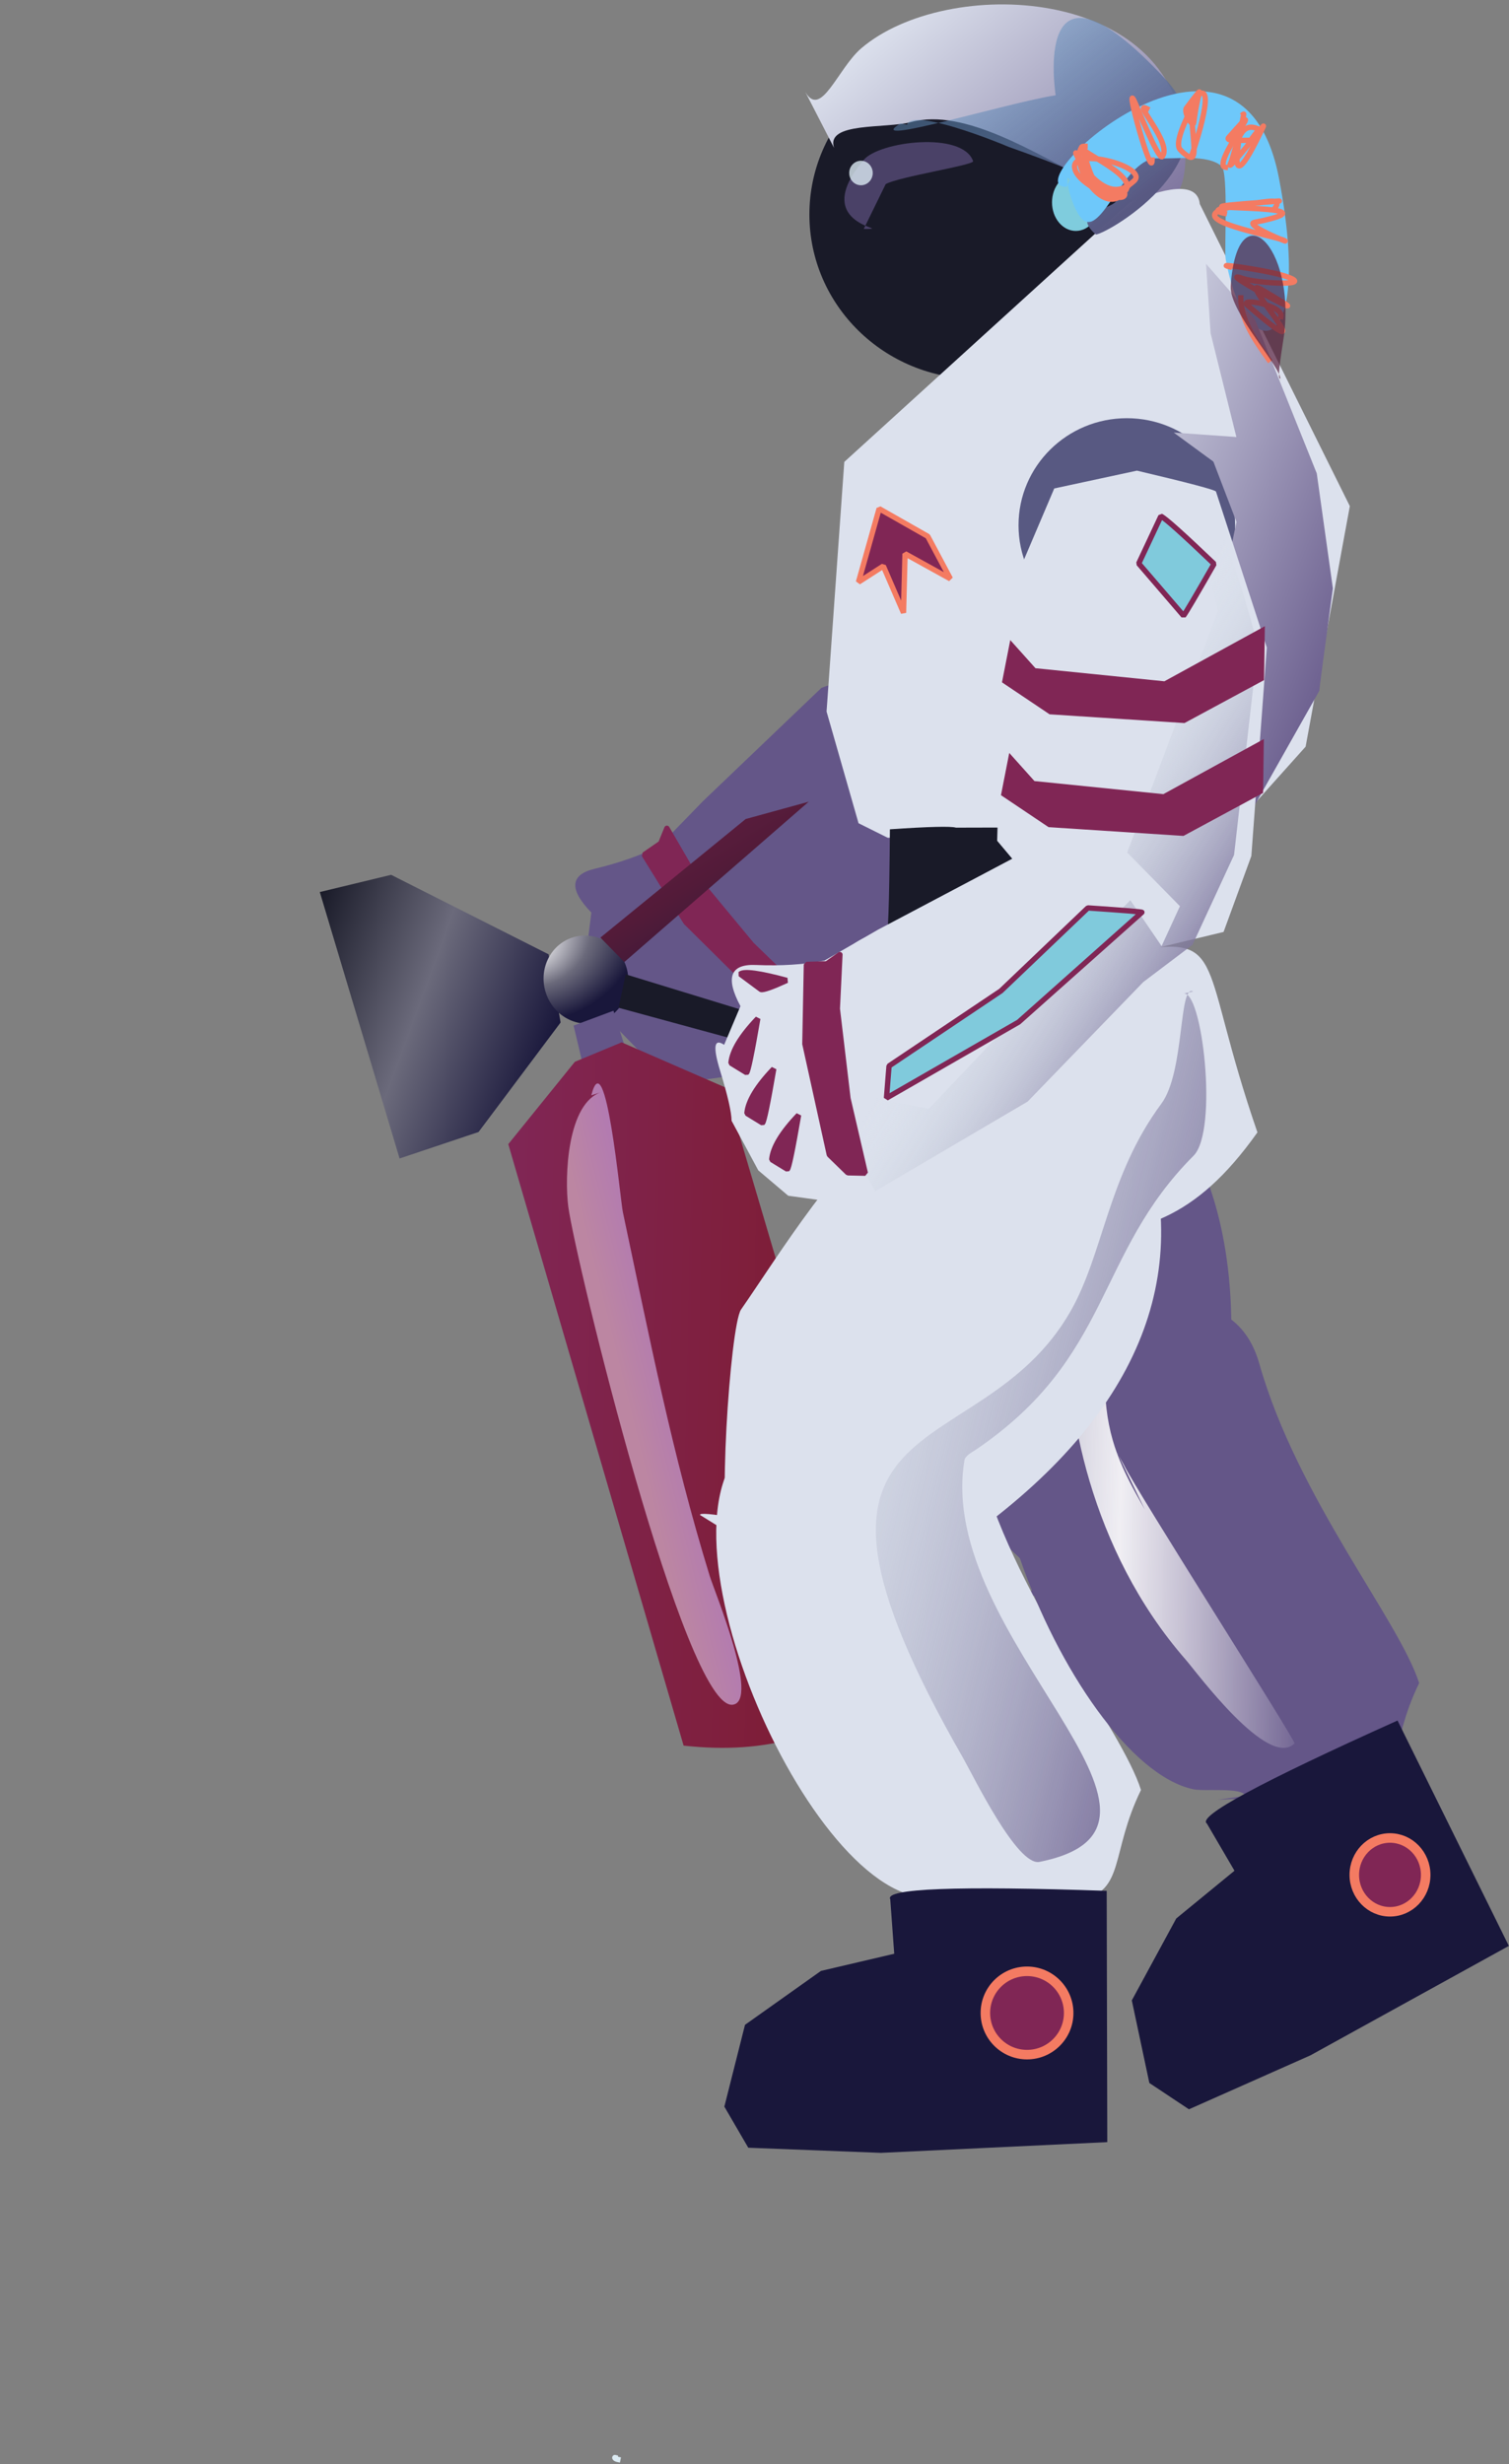 <?xml version="1.0" standalone="no"?>
<!DOCTYPE svg PUBLIC "-//W3C//DTD SVG 20010904//EN" "http://www.w3.org/TR/2001/REC-SVG-20010904/DTD/svg10.dtd">
<!-- Created using Krita: https://krita.org -->
<svg xmlns="http://www.w3.org/2000/svg" 
    xmlns:xlink="http://www.w3.org/1999/xlink"
    xmlns:krita="http://krita.org/namespaces/svg/krita"
    xmlns:sodipodi="http://sodipodi.sourceforge.net/DTD/sodipodi-0.dtd"
    width="152.16pt"
    height="248.4pt"
    viewBox="0 0 152.16 248.4">
<rect x="0" y="0" width="152.16" height="248.4" fill="#808080" stroke="none"/>
<defs>
  <linearGradient id="gradient0" gradientUnits="objectBoundingBox" x1="0" y1="0" x2="1" y2="1" spreadMethod="pad">
   <stop stop-color="#191a28" offset="0" stop-opacity="1"/>
   <stop stop-color="#6b6a7b" offset="0.403" stop-opacity="1"/>
   <stop stop-color="#19173b" offset="0.826" stop-opacity="1"/>
  </linearGradient>
  <radialGradient id="gradient1" gradientUnits="objectBoundingBox" cx="0.134" cy="-0.554" fx="0" fy="0" r="1.414" spreadMethod="pad">
   <stop stop-color="#ffffff" offset="0" stop-opacity="1"/>
   <stop stop-color="#6b6a7b" offset="0.5" stop-opacity="1"/>
   <stop stop-color="#19173b" offset="0.972" stop-opacity="1"/>
  </radialGradient>
  <linearGradient id="gradient2" gradientUnits="objectBoundingBox" x1="-0.583" y1="-1.256" x2="1.271" y2="1.575" spreadMethod="pad">
   <stop stop-color="#802655" offset="0.021" stop-opacity="1"/>
   <stop stop-color="#531b39" offset="0.59" stop-opacity="1"/>
   <stop stop-color="#19173b" offset="0.972" stop-opacity="1"/>
  </linearGradient>
  <linearGradient id="gradient3" gradientUnits="objectBoundingBox" x1="0" y1="0" x2="1" y2="1" spreadMethod="pad">
   <stop stop-color="#802655" offset="0.056" stop-opacity="1"/>
   <stop stop-color="#7e1c32" offset="0.806" stop-opacity="1"/>
  </linearGradient>
  <linearGradient id="gradient4" gradientUnits="objectBoundingBox" x1="-1.443" y1="0.082" x2="2.433" y2="0.961" spreadMethod="pad">
   <stop stop-color="#bc86a2" offset="0.444" stop-opacity="1"/>
   <stop stop-color="#8d4deb" offset="1" stop-opacity="1"/>
  </linearGradient>
  <linearGradient id="gradient5" gradientUnits="objectBoundingBox" x1="-1.629" y1="0.516" x2="1.444" y2="0.665" spreadMethod="pad">
   <stop stop-color="#dceaed" offset="0.326" stop-opacity="0"/>
   <stop stop-color="#ffffff" offset="0.667" stop-opacity="0.902"/>
   <stop stop-color="#645688" offset="0.882" stop-opacity="1"/>
  </linearGradient>
  <linearGradient id="gradient6" gradientUnits="objectBoundingBox" x1="-0.962" y1="-0.057" x2="1.254" y2="0.974" spreadMethod="pad">
   <stop stop-color="#dceaed" offset="0.403" stop-opacity="0"/>
   <stop stop-color="#645688" offset="0.882" stop-opacity="1"/>
   <stop stop-color="#ffffff" offset="1" stop-opacity="0.902"/>
  </linearGradient>
  <linearGradient id="gradient7" gradientUnits="objectBoundingBox" x1="0" y1="0" x2="1" y2="1" spreadMethod="pad">
   <stop stop-color="#645688" offset="0" stop-opacity="1"/>
   <stop stop-color="#dce1ed" offset="0.174" stop-opacity="1"/>
   <stop stop-color="#645688" offset="1" stop-opacity="1"/>
  </linearGradient>
  <linearGradient id="gradient8" gradientUnits="objectBoundingBox" x1="0" y1="0" x2="1" y2="1" spreadMethod="pad">
   <stop stop-color="#6ec8fa" offset="0" stop-opacity="0"/>
   <stop stop-color="#585982" offset="0.812" stop-opacity="1"/>
   <stop stop-color="#585982" offset="1" stop-opacity="1"/>
  </linearGradient>
  <linearGradient id="gradient9" gradientUnits="objectBoundingBox" x1="0" y1="0" x2="1" y2="1" spreadMethod="pad">
   <stop stop-color="#dce1ed" offset="0.069" stop-opacity="1"/>
   <stop stop-color="#645688" offset="0.903" stop-opacity="1"/>
   <stop stop-color="#645688" offset="1" stop-opacity="1"/>
  </linearGradient>
  <linearGradient id="gradient10" gradientUnits="objectBoundingBox" x1="0" y1="0" x2="1" y2="1" spreadMethod="pad">
   <stop stop-color="#dceaed" offset="0.5" stop-opacity="0"/>
   <stop stop-color="#645688" offset="0.826" stop-opacity="1"/>
   <stop stop-color="#ffffff" offset="0.924" stop-opacity="0.902"/>
  </linearGradient>
 </defs>
<path id="shape0" transform="matrix(0.772 0.636 -0.636 0.772 81.467 60.305)" fill="#645688" fill-rule="evenodd" stroke-opacity="0" stroke="#000000" stroke-width="0" stroke-linecap="square" stroke-linejoin="bevel" d="M13.252 0.293C10.089 2.097 7.937 4.034 6.797 6.105L4.836 22.536L4.327 28.764C3.49 30.677 2.298 32.659 0.75 34.709C-0.798 36.758 0.05 37.966 3.291 38.332L5.558 41.901C4.413 42.345 5.061 42.954 7.503 43.728C9.945 44.502 11.537 45.137 12.28 45.634L17.919 46.262L21.738 45.234C23.683 43.127 25.683 40.934 27.738 38.654C29.793 36.374 29.88 33.668 27.997 30.536L27.966 15.046L26.915 2.944L21.55 0.003C21.498 -0.018 18.732 0.079 13.252 0.293Z" sodipodi:nodetypes="cccczcczccczccccc"/><path id="shape01" transform="matrix(0.84 -0.543 0.543 0.84 64.283 85.411)" fill="#802655" fill-rule="evenodd" stroke="#802655" stroke-width="0.538" stroke-linecap="square" stroke-linejoin="bevel" d="M2.192 0.936L0.153 0.995L0 9.003L2.463 20.179L4.329 21.995L6.09 22.034L4.341 14.501L3.267 5.462L3.529 0.003C3.576 -0.034 3.131 0.277 2.192 0.936Z" sodipodi:nodetypes="cccccccccc"/><path id="shape01" transform="matrix(1.034 -0.297 0.297 1.034 32.248 89.924)" fill="url(#gradient0)" fill-rule="evenodd" stroke-opacity="0" stroke="#000000" stroke-width="0" stroke-linecap="square" stroke-linejoin="bevel" d="M19 11.529L6.871 0.294L0 0L0.294 26.059L8.094 25.718L18.318 17.977Z" sodipodi:nodetypes="ccccccc"/><ellipse id="shape1" transform="matrix(1.034 -0.297 0.297 1.034 53.762 95.643)" rx="3.96" ry="4.142" cx="3.96" cy="4.142" fill="url(#gradient1)" fill-rule="evenodd" stroke-opacity="0" stroke="#000000" stroke-width="0" stroke-linecap="square" stroke-linejoin="bevel"/><path id="shape2" transform="matrix(1.034 -0.297 0.297 1.034 58.489 87.36)" fill="url(#gradient2)" fill-rule="evenodd" stroke-opacity="0" stroke="#000000" stroke-width="0" stroke-linecap="square" stroke-linejoin="bevel" d="M0 6.918L16.153 0L22.282 0.071L1.518 9.741Z" sodipodi:nodetypes="ccccc"/><path id="shape011" transform="matrix(0.821 0.694 -0.694 0.821 67.89 92.539)" fill="#191a28" stroke-opacity="0" stroke="#000000" stroke-width="0" stroke-linecap="square" stroke-linejoin="bevel" d="M0 6.918L16.153 0L22.282 0.071L1.518 9.741Z" sodipodi:nodetypes="ccccc"/><path id="shape3" transform="matrix(1.034 -0.297 0.297 1.034 57.54 103.128)" fill="#645688" fill-rule="evenodd" stroke-opacity="0" stroke="#000000" stroke-width="0" stroke-linecap="square" stroke-linejoin="bevel" d="M0.2 0.306L0 4.624L4.306 4.729L4.176 0Z" sodipodi:nodetypes="ccccc"/><path id="shape4" transform="matrix(1.034 -0.297 0.297 1.034 49.401 108.89)" fill="url(#gradient3)" fill-rule="evenodd" stroke-opacity="0" stroke="#000000" stroke-width="0" stroke-linecap="square" stroke-linejoin="bevel" d="M8.129 0.541L0 6.235L0.235 64.941C7.503 67.922 13.662 67.867 21.471 64.988L21.012 6.741L12.847 0Z" sodipodi:nodetypes="ccccccc"/><path id="shape5" transform="matrix(1.034 -0.297 0.297 1.034 53.219 111.234)" fill="url(#gradient4)" fill-rule="evenodd" stroke-opacity="0" stroke="#000000" stroke-width="0" stroke-linecap="square" stroke-linejoin="bevel" d="M7.014 0.877C3.563 0.877 1.381 7.635 0.979 10.336C0.249 15.235 -1.544 58.769 2.908 59.454C5.461 59.847 4.195 48.748 4.167 47.266C3.938 35.218 4.916 24.198 5.755 12.242C5.838 11.063 8.68 -3.775 5.932 0.913" sodipodi:nodetypes="cccccc"/><path id="shape02" transform="matrix(0.681 -0.733 0.733 0.681 70.206 130.169)" fill="#645688" fill-rule="evenodd" stroke-opacity="0" stroke="#000000" stroke-width="0" stroke-linecap="square" stroke-linejoin="bevel" d="M3.153 47.331C1.666 47.331 3.02 26.287 4.142 24.672C11.926 13.468 27.48 -14.065 45.412 8.848C49.513 24.095 42.018 38.058 23.883 49.825C22.401 49.648 -0.127 44.453 0.001 45.378" sodipodi:nodetypes="ccccc"/><path id="shape012" transform="matrix(1 0 0 1 72.22 142.113)" fill="#dce1ed" fill-rule="evenodd" stroke-opacity="0" stroke="#000000" stroke-width="0" stroke-linecap="square" stroke-linejoin="bevel" d="M25.314 49.693C25.015 48.796 21.186 49.267 20.079 49.034C7.304 46.344 -9.136 5.465 6.173 2.034C13.011 0.61 24.026 -3.33 26.714 6.128C30.567 19.688 40.834 32.034 42.832 38.328C39.714 44.708 41.276 48.509 36.679 49.446C35.479 49.69 22.187 50.027 22.384 50.104" sodipodi:nodetypes="cccsccc"/><path id="shape011" transform="matrix(1 0 0 1 81.408 93.998)" fill="#dce1ed" fill-rule="evenodd" stroke-opacity="0" stroke="#000000" stroke-width="0" stroke-linecap="square" stroke-linejoin="bevel" d="M8.162 0C-2.822 0 -7.482 31.955 25.656 30.694C33.498 30.396 39.064 29.067 45.385 20.153C39.427 2.913 42.359 0.252 33.044 1.824C28.673 2.561 7.72 0.183 8.162 0" sodipodi:nodetypes="ccccc"/><path id="shape0111" transform="matrix(1 0 0 1 100.268 131.339)" fill="#645688" fill-rule="evenodd" stroke-opacity="0" stroke="#000000" stroke-width="0" stroke-linecap="square" stroke-linejoin="bevel" d="M25.314 49.693C25.015 48.796 21.186 49.267 20.079 49.034C7.304 46.344 -9.136 5.465 6.173 2.034C13.011 0.61 24.026 -3.33 26.714 6.128C30.567 19.688 40.834 32.034 42.832 38.328C39.714 44.708 41.276 48.509 36.679 49.446C35.479 49.69 22.187 50.027 22.384 50.104" sodipodi:nodetypes="cccsccc"/><path id="shape02" transform="matrix(0.898 -0.441 0.441 0.898 106.19 190.216)" fill="#19173b" fill-rule="evenodd" stroke-opacity="0" stroke="#000000" stroke-width="0" stroke-linecap="square" stroke-linejoin="bevel" d="M38.553 0.251L38.612 25.581L15.8 26.663L2.412 26.145L0 22.004L2.082 13.757L9.741 8.322L17.129 6.592L16.729 1.098C16.125 0.016 23.4 -0.266 38.553 0.251Z" sodipodi:nodetypes="cccccccccc"/><path id="shape03" transform="matrix(1 0 0 1 73.04 190.358)" fill="#19173b" fill-rule="evenodd" stroke-opacity="0" stroke="#000000" stroke-width="0" stroke-linecap="square" stroke-linejoin="bevel" d="M38.553 0.251L38.612 25.581L15.8 26.663L2.412 26.145L0 22.004L2.082 13.757L9.741 8.322L17.129 6.592L16.729 1.098C16.125 0.016 23.4 -0.266 38.553 0.251Z" sodipodi:nodetypes="cccccccccc"/><path id="shape012" transform="matrix(1 0 0 1 107.668 128.254)" fill="url(#gradient5)" fill-rule="evenodd" stroke-opacity="0" stroke="#000000" stroke-width="0" stroke-linecap="square" stroke-linejoin="bevel" d="M5.005 18.223C4.91 18.128 5.597 19.287 5.64 19.376C6.94 22.079 23.065 47.292 22.864 47.494C20.218 50.139 13.001 40.321 11.899 39.059C-7.619 16.707 2.444 -18.66 3.758 11.894C3.976 16.961 5.459 19.866 7.781 23.929" sodipodi:nodetypes="cccccc"/><path id="shape04" transform="matrix(1 0 0 1 70.581 107.337)" fill="#dce1ed" fill-rule="evenodd" stroke-opacity="0" stroke="#000000" stroke-width="0" stroke-linecap="square" stroke-linejoin="bevel" d="M3.153 47.331C1.666 47.331 3.02 26.287 4.142 24.672C11.926 13.468 27.48 -14.065 45.412 8.848C49.513 24.095 42.018 38.058 23.883 49.825C22.401 49.648 -0.127 44.453 0.001 45.378" sodipodi:nodetypes="ccccc"/><path id="shape05" transform="matrix(1 0 0 1 88.317 99.901)" fill="url(#gradient6)" fill-rule="evenodd" stroke-opacity="0" stroke="#000000" stroke-width="0" stroke-linecap="square" stroke-linejoin="bevel" d="M30.968 0.271C32.902 -0.374 34.557 14.081 32.038 16.6C22.099 26.539 23.85 36.91 10.05 46.259C9.644 46.533 9.01 46.84 8.932 47.306C5.952 65.187 34.752 84.137 16.497 87.788C14.239 88.24 9.814 79.091 8.791 77.306C-12.432 40.289 10.248 48.703 19.638 32.271C22.956 26.464 23.398 18.633 28.791 11.353C31.161 8.153 30.512 -0.722 31.991 0.047" sodipodi:nodetypes="ccccccccc"/><ellipse id="shape013" transform="matrix(1 0 0 1 99.36 198.72)" rx="4.2" ry="4.2" cx="4.2" cy="4.2" fill="#802655" fill-rule="evenodd" stroke="#f47b62" stroke-width="0.96" stroke-linecap="square" stroke-linejoin="bevel"/><ellipse id="shape11" transform="matrix(1 0 0 1 136.56 185.28)" rx="3.6" ry="3.72" cx="3.6" cy="3.72" fill="#802655" fill-rule="evenodd" stroke="#f47b62" stroke-width="0.96" stroke-linecap="square" stroke-linejoin="bevel"/><ellipse id="shape03" transform="matrix(1 0 0 1 81.616 5.04)" rx="16.912" ry="16.579" cx="16.912" cy="16.579" fill="#191a28" fill-rule="evenodd" stroke-opacity="0" stroke="#000000" stroke-width="0" stroke-linecap="square" stroke-linejoin="bevel"/><path id="shape12" transform="matrix(1 0 0 1 81.205 0.445)" fill="url(#gradient7)" fill-rule="evenodd" stroke-opacity="0" stroke="#000000" stroke-width="0" stroke-linecap="square" stroke-linejoin="bevel" d="M2.894 14.459C2.047 11.822 8.087 12.554 10.681 11.856C21.382 8.974 39.407 30.271 38.278 13.875C37.186 -1.984 14.242 -2.923 5.648 4.418C3.272 6.447 1.583 11.565 0 8.828" sodipodi:nodetypes="cccsc"/><path id="shape21" transform="matrix(1 0 0 1 83.346 19.047)" fill="#dce1ed" fill-rule="evenodd" stroke-opacity="0" stroke="#000000" stroke-width="0" stroke-linecap="square" stroke-linejoin="bevel" d="M30.541 1.363L1.788 27.516L0 52.68L3.224 63.939L6.153 65.398L39.071 66.528L48.306 56.222L52.765 31.974L37.635 1.516C37.431 -0.453 35.067 -0.504 30.541 1.363Z" sodipodi:nodetypes="cccccccccc"/><ellipse id="shape31" transform="matrix(1 0 0 1 106.08 17.52)" rx="2.4" ry="2.88" cx="2.4" cy="2.88" fill="#7fccdd" fill-rule="evenodd" stroke-opacity="0" stroke="#000000" stroke-width="0" stroke-linecap="square" stroke-linejoin="bevel"/><path id="shape41" transform="matrix(1 0 0 1 85.146 14.323)" fill="#645688" fill-opacity="0.655" fill-rule="evenodd" stroke-opacity="0" stroke="#000000" stroke-width="0" stroke-linecap="square" stroke-linejoin="bevel" d="M4.162 4.239C5.44 3.5 13.115 2.317 12.976 1.921C11.909 -1.12 3.531 -0.077 1.952 1.792C-3.854 8.66 5.49 8.757 1.952 8.757" sodipodi:nodetypes="cccc"/><path id="shape51" transform="matrix(1 0 0 1 90.099 1.809)" fill="url(#gradient8)" fill-rule="evenodd" stroke-opacity="0" stroke="#000000" stroke-width="0" stroke-linecap="square" stroke-linejoin="bevel" d="M0.706 10.63C-3.394 13.131 11.484 8.537 16.345 7.796C16.363 7.793 13.702 -8.585 27.395 6.145C34.681 13.983 21.894 21.611 20.407 21.835C15.622 17.676 32.952 20.56 11.572 12.983C10.426 12.483 1.804 9.03 1.36 10.76" sodipodi:nodetypes="cssccc"/><path id="shape014" transform="matrix(1 0 0 1 106.674 9.199)" fill="#6ec8fa" fill-rule="evenodd" stroke-opacity="0" stroke="#000000" stroke-width="0" stroke-linecap="square" stroke-linejoin="bevel" d="M0.884 9.634C-4.772 9.766 18.421 -11.529 22.295 8.787C25.875 27.556 18.853 27.691 16.919 16.916C16.758 16.019 17.214 8.139 16.495 7.54C15.054 6.339 11.982 6.85 10.072 6.763C6.827 6.616 4.595 14.184 2.684 13.069C1.421 12.333 0.439 7.7 1.213 8.94" sodipodi:nodetypes="csscscc"/><ellipse id="shape6" transform="matrix(1 0 0 1 85.628 16.205)" rx="1.188" ry="1.235" cx="1.188" cy="1.235" fill="#dbeaf2" fill-opacity="0.8" fill-rule="evenodd" stroke-opacity="0" stroke="#000000" stroke-width="0" stroke-linecap="square" stroke-linejoin="bevel"/><ellipse id="shape7" transform="matrix(1 0 0 1 102.703 42.157)" rx="10.92" ry="10.8" cx="10.92" cy="10.8" fill="#585982" fill-rule="evenodd" stroke-opacity="0" stroke="#000000" stroke-width="0" stroke-linecap="square" stroke-linejoin="bevel"/><path id="shape8" transform="matrix(1 0 0 1 89.346 83.346)" fill="#191a28" fill-rule="evenodd" stroke-opacity="0" stroke="#000000" stroke-width="0" stroke-linecap="square" stroke-linejoin="bevel" d="M0.388 0.252C0.325 7.954 0.196 11.515 0 10.934L10.812 13.381L25.788 12.322L27.765 11.522L29.341 2.193L21.071 0.052L7.047 0.087C6.553 -0.07 4.333 -0.015 0.388 0.252Z" sodipodi:nodetypes="ccccccccc"/><path id="shape9" transform="matrix(1 0 0 1 89.805 94.115)" fill="none" stroke="#645688" stroke-width="0.538" stroke-linecap="square" stroke-linejoin="bevel" d="M0.059 0C0.014 0.045 0.033 0.021 0 0.071" sodipodi:nodetypes="cc"/><path id="shape10" transform="matrix(1 0 0 1 61.995 247.738)" fill="none" stroke="#dbeaf2" stroke-width="0.538" stroke-linecap="square" stroke-linejoin="bevel" d="M0.304 0.189C-0.004 0.127 -0.019 -0.007 0.01 0" sodipodi:nodetypes="cc"/><path id="shape11" transform="matrix(1 0 0 1 110.235 26.595)" fill="url(#gradient9)" fill-rule="evenodd" stroke-opacity="0" stroke="#000000" stroke-width="0" stroke-linecap="square" stroke-linejoin="bevel" d="M24.165 32.718L22.541 21.129L16.329 5.659L11.377 0L11.835 6.988L14.435 17.459L8.118 17.012L12.118 19.941L14.447 26.023L13.576 30.129L7.6 39.176L0.718 45.176L0 54.518L1.071 58.153L10.706 59.671L13.671 59.2L22.8 43.035C22.776 43.004 23.231 39.565 24.165 32.718Z" sodipodi:nodetypes="cccccccccccccccccc"/><path id="shape015" transform="matrix(1 0 0 1 100.548 47.444)" fill="#dce1ed" fill-rule="evenodd" stroke-opacity="0" stroke="#000000" stroke-width="0" stroke-linecap="square" stroke-linejoin="bevel" d="M14.094 0L5.757 1.796L0.627 13.851L0 37.31L2.635 40.447L0.525 42.824L3.788 46.824L12.384 49.012L22.831 46.502L25.631 38.847L27.192 17.828L22.063 2.102C21.911 1.919 19.255 1.218 14.094 0Z" sodipodi:nodetypes="ccccccccccccc"/><path id="shape021" transform="matrix(0.569 0.823 -0.823 0.569 104.339 76.909)" fill="#dce1ed" fill-rule="evenodd" stroke-opacity="0" stroke="#000000" stroke-width="0" stroke-linecap="square" stroke-linejoin="bevel" d="M13.252 0.293C10.089 2.097 7.937 4.034 6.797 6.105L4.836 22.536L4.327 28.764C3.49 30.677 2.298 32.659 0.75 34.709C-0.798 36.758 0.05 37.966 3.291 38.332L5.558 41.901C4.413 42.345 5.061 42.954 7.503 43.728C9.945 44.502 11.537 45.137 12.28 45.634L17.919 46.262L21.738 45.234C23.683 43.127 25.683 40.934 27.738 38.654C29.793 36.374 29.88 33.668 27.997 30.536L27.966 15.046L26.915 2.944L21.55 0.003C21.498 -0.018 18.732 0.079 13.252 0.293Z" sodipodi:nodetypes="cccczcczccczccccc"/><path id="shape12" transform="matrix(1 0 0 1 114.823 52.042)" fill="#80cadc" fill-rule="evenodd" stroke="#802655" stroke-width="0.538" stroke-linecap="square" stroke-linejoin="bevel" d="M7.6 4.8C4.431 1.773 2.643 0.173 2.235 0L0 4.765L4.518 10.024C4.706 9.804 5.733 8.063 7.6 4.8Z" sodipodi:nodetypes="ccccc"/><path id="shape13" transform="matrix(1 0 0 1 82.506 48.584)" fill="url(#gradient10)" fill-rule="evenodd" stroke-opacity="0" stroke="#000000" stroke-width="0" stroke-linecap="square" stroke-linejoin="bevel" d="M40.765 4.8C39.361 1.843 38.067 0.243 36.882 0L40.306 12.941L35 27.165L31.153 37.353L36.471 42.765L34.623 46.788L31.471 42.165L24.518 49.094L11.141 63.2L0 60.965L5.729 71.506L21.118 62.459L32.776 50.412L37.741 46.659L41.929 37.6L44.247 17.282C44.545 16.812 43.384 12.651 40.765 4.8Z" sodipodi:nodetypes="cccccccccccccccccc"/><path id="shape031" transform="matrix(1 0 0 1 101.035 63.125)" fill="#802655" fill-rule="evenodd" stroke-opacity="0" stroke="#000000" stroke-width="0" stroke-linecap="square" stroke-linejoin="bevel" d="M26.506 0L16.377 5.553L3.376 4.235L0.835 1.4L0 5.659L4.8 8.882L18.4 9.765L26.424 5.435C26.431 5.404 26.459 3.592 26.506 0Z" sodipodi:nodetypes="ccccccccc"/><path id="shape041" transform="matrix(1 0 0 1 100.933 74.501)" fill="#802655" fill-rule="evenodd" stroke-opacity="0" stroke="#000000" stroke-width="0" stroke-linecap="square" stroke-linejoin="bevel" d="M26.506 0L16.377 5.553L3.376 4.235L0.835 1.4L0 5.659L4.8 8.882L18.4 9.765L26.424 5.435C26.431 5.404 26.459 3.592 26.506 0Z" sodipodi:nodetypes="ccccccccc"/><path id="shape14" transform="matrix(1 0 0 1 89.388 91.525)" fill="#80cadc" fill-rule="evenodd" stroke="#802655" stroke-width="0.538" stroke-linecap="square" stroke-linejoin="bevel" d="M20.306 0L11.541 8.365L0.259 15.929L0 19.165L13.329 11.506L25.753 0.447C25.855 0.4 24.039 0.251 20.306 0Z" sodipodi:nodetypes="ccccccc"/><path id="shape15" transform="matrix(1 0 0 1 73.706 102.674)" fill="#802655" fill-rule="evenodd" stroke="#802655" stroke-width="0.538" stroke-linecap="square" stroke-linejoin="bevel" d="M2.706 0C1.012 1.773 0.11 3.271 0 4.494L1.576 5.459C1.725 5.333 2.102 3.514 2.706 0Z" sodipodi:nodetypes="cccc"/><path id="shape051" transform="matrix(1 0 0 1 75.315 107.741)" fill="#802655" fill-rule="evenodd" stroke="#802655" stroke-width="0.538" stroke-linecap="square" stroke-linejoin="bevel" d="M2.706 0C1.012 1.773 0.11 3.271 0 4.494L1.576 5.459C1.725 5.333 2.102 3.514 2.706 0Z" sodipodi:nodetypes="cccc"/><path id="shape06" transform="matrix(1 0 0 1 77.818 112.404)" fill="#802655" fill-rule="evenodd" stroke="#802655" stroke-width="0.538" stroke-linecap="square" stroke-linejoin="bevel" d="M2.706 0C1.012 1.773 0.11 3.271 0 4.494L1.576 5.459C1.725 5.333 2.102 3.514 2.706 0Z" sodipodi:nodetypes="cccc"/><path id="shape07" transform="matrix(0.878 0.479 -0.479 0.878 75.451 96.711)" fill="#802655" fill-rule="evenodd" stroke="#802655" stroke-width="0.538" stroke-linecap="square" stroke-linejoin="bevel" d="M4.425 0C1.654 0.665 0.18 1.227 0 1.687L2.578 2.049C2.821 2.002 3.437 1.319 4.425 0Z" sodipodi:nodetypes="cccc"/><path id="shape16" transform="matrix(1 0 0 1 81.163 96.229)" fill="#802655" fill-rule="evenodd" stroke="#802655" stroke-width="0.538" stroke-linecap="square" stroke-linejoin="bevel" d="M2.192 0.936L0.153 0.995L0 9.003L2.463 20.179L4.329 21.995L6.09 22.034L4.341 14.501L3.267 5.462L3.529 0.003C3.576 -0.034 3.131 0.277 2.192 0.936Z" sodipodi:nodetypes="cccccccccc"/><path id="shape17" transform="matrix(1 0 0 1 108.351 14.745)" fill="none" stroke="#f47b62" stroke-width="0.538" stroke-linecap="square" stroke-linejoin="bevel" d="M1.061 0C-0.948 0 6.267 2.686 5.194 4.384C3.377 7.262 0.12 2.891 0.504 0.714C0.989 -2.038 1.209 7.208 5.202 4.071C6.509 3.044 3.302 6.473 1.97 3.859C-1.429 -2.818 0.4 2.844 3.178 4.118C4.313 4.637 5.152 4.263 6.002 3.49C7.521 2.109 -0.137 0.045 0.002 2.094C0.127 3.948 5.696 6.274 5.006 4.549" sodipodi:nodetypes="ccccccccc"/><path id="shape18" transform="matrix(1 0 0 1 118.835 9.267)" fill="none" stroke="#f47b62" stroke-width="0.538" stroke-linecap="square" stroke-linejoin="bevel" d="M2.091 0.199C1.868 0.867 1.648 2.228 1.534 3.101C1.463 3.647 0.474 2.059 0.805 1.619C4.509 -3.32 -0.964 4.495 0.154 5.799C0.388 6.073 0.602 6.238 0.891 6.442C2.626 7.67 0.245 1.142 2.146 0.191C3.929 -0.7 0.794 8.02 1.424 6.129" sodipodi:nodetypes="ccccccc"/><path id="shape19" transform="matrix(1 0 0 1 114.152 9.89)" fill="none" stroke="#f47b62" stroke-width="0.538" stroke-linecap="square" stroke-linejoin="bevel" d="M2.021 6.243C2.021 8.336 -0.743 -1.637 0.194 0.235C0.434 0.715 2.674 6.33 3.041 5.89C4.124 4.591 -0.013 0.279 1.488 1.059" sodipodi:nodetypes="cccc"/><path id="shape20" transform="matrix(1 0 0 1 123.322 12.08)" fill="none" stroke="#f47b62" stroke-width="0.538" stroke-linecap="square" stroke-linejoin="bevel" d="M0.246 4.782C-1.31 4.588 5.202 -3.491 0.568 1.786C0.063 2.362 3.504 1.845 2.827 2.202C2.388 2.433 3.943 0.563 3.697 0.994" sodipodi:nodetypes="cccc"/><path id="shape21" transform="matrix(1 0 0 1 124.022 11.482)" fill="none" stroke="#f47b62" stroke-width="0.538" stroke-linecap="square" stroke-linejoin="bevel" d="M2.998 1.593C0.791 0.423 0.659 3.683 0.033 5.06C-0.392 5.995 3.435 1.111 3.382 1.224C-1.188 10.96 1.507 -0.104 1.382 0.001" sodipodi:nodetypes="cccc"/><path id="shape22" transform="matrix(1 0 0 1 122.477 20.263)" fill="none" stroke="#f47b62" stroke-width="0.538" stroke-linecap="square" stroke-linejoin="bevel" d="M0.982 1.243C-2.701 0.506 10.924 -0.314 5.021 0.121C-8.25 1.099 14.445 0.079 4.017 2.153C2.881 2.379 8.031 4.456 6.982 3.964C5.793 3.407 -6.248 1.411 4.292 0.176C5.607 0.022 6.658 -0.214 6.166 0.584" sodipodi:nodetypes="cccccc"/><path id="shape23" transform="matrix(1 0 0 1 123.655 26.769)" fill="none" stroke="#f47b62" stroke-width="0.538" stroke-linecap="square" stroke-linejoin="bevel" d="M0.337 0.126C-1.368 -0.301 3.859 0.455 5.545 0.949C9.676 2.159 3.093 1.814 1.655 1.302C-1.873 0.046 11.703 7.191 3.498 2.384C0.779 0.792 10.676 11.402 2.126 3.992C1.226 3.213 5.74 3.978 5.506 5.145" sodipodi:nodetypes="cccccc"/><path id="shape24" transform="matrix(1 0 0 1 125.114 30.024)" fill="none" stroke="#f47b62" stroke-width="0.538" stroke-linecap="square" stroke-linejoin="bevel" d="M0 0C0 2.273 1.494 4.362 2.816 6.212" sodipodi:nodetypes="cc"/><path id="shape25" transform="matrix(1 0 0 1 124.094 23.755)" fill="#531b39" fill-opacity="0.675" fill-rule="evenodd" stroke-opacity="0" stroke="#000000" stroke-width="0" stroke-linecap="square" stroke-linejoin="bevel" d="M5.02 14.63C5.357 13.459 -0.177 7.749 0.004 5.071C0.663 -4.649 6.552 1.043 5.377 10.071C5.267 10.917 4.574 14.785 5.028 14.372" sodipodi:nodetypes="cccc"/><path id="shape26" transform="matrix(1 0 0 1 107.809 12.946)" fill="none" stroke-opacity="0" stroke="#000000" stroke-width="0" stroke-linecap="square" stroke-linejoin="bevel" d="M1.138 9.256C-1.176 2.315 17.062 -4.988 18.694 4.603C20.967 17.953 16.775 2.524 12.273 1.905C7.85 1.297 -3.439 9.178 1.026 9.178" sodipodi:nodetypes="cccc"/><path id="shape27" transform="matrix(1 0 0 1 86.565 51.278)" fill="#802655" fill-rule="evenodd" stroke="#f47b62" stroke-width="0.538" stroke-linecap="square" stroke-linejoin="bevel" d="M0 7.4L2.082 0L6.988 2.788L9.271 7.071L4.694 4.541L4.541 10.494L2.506 5.788Z" sodipodi:nodetypes="cccccccc"/>
</svg>
